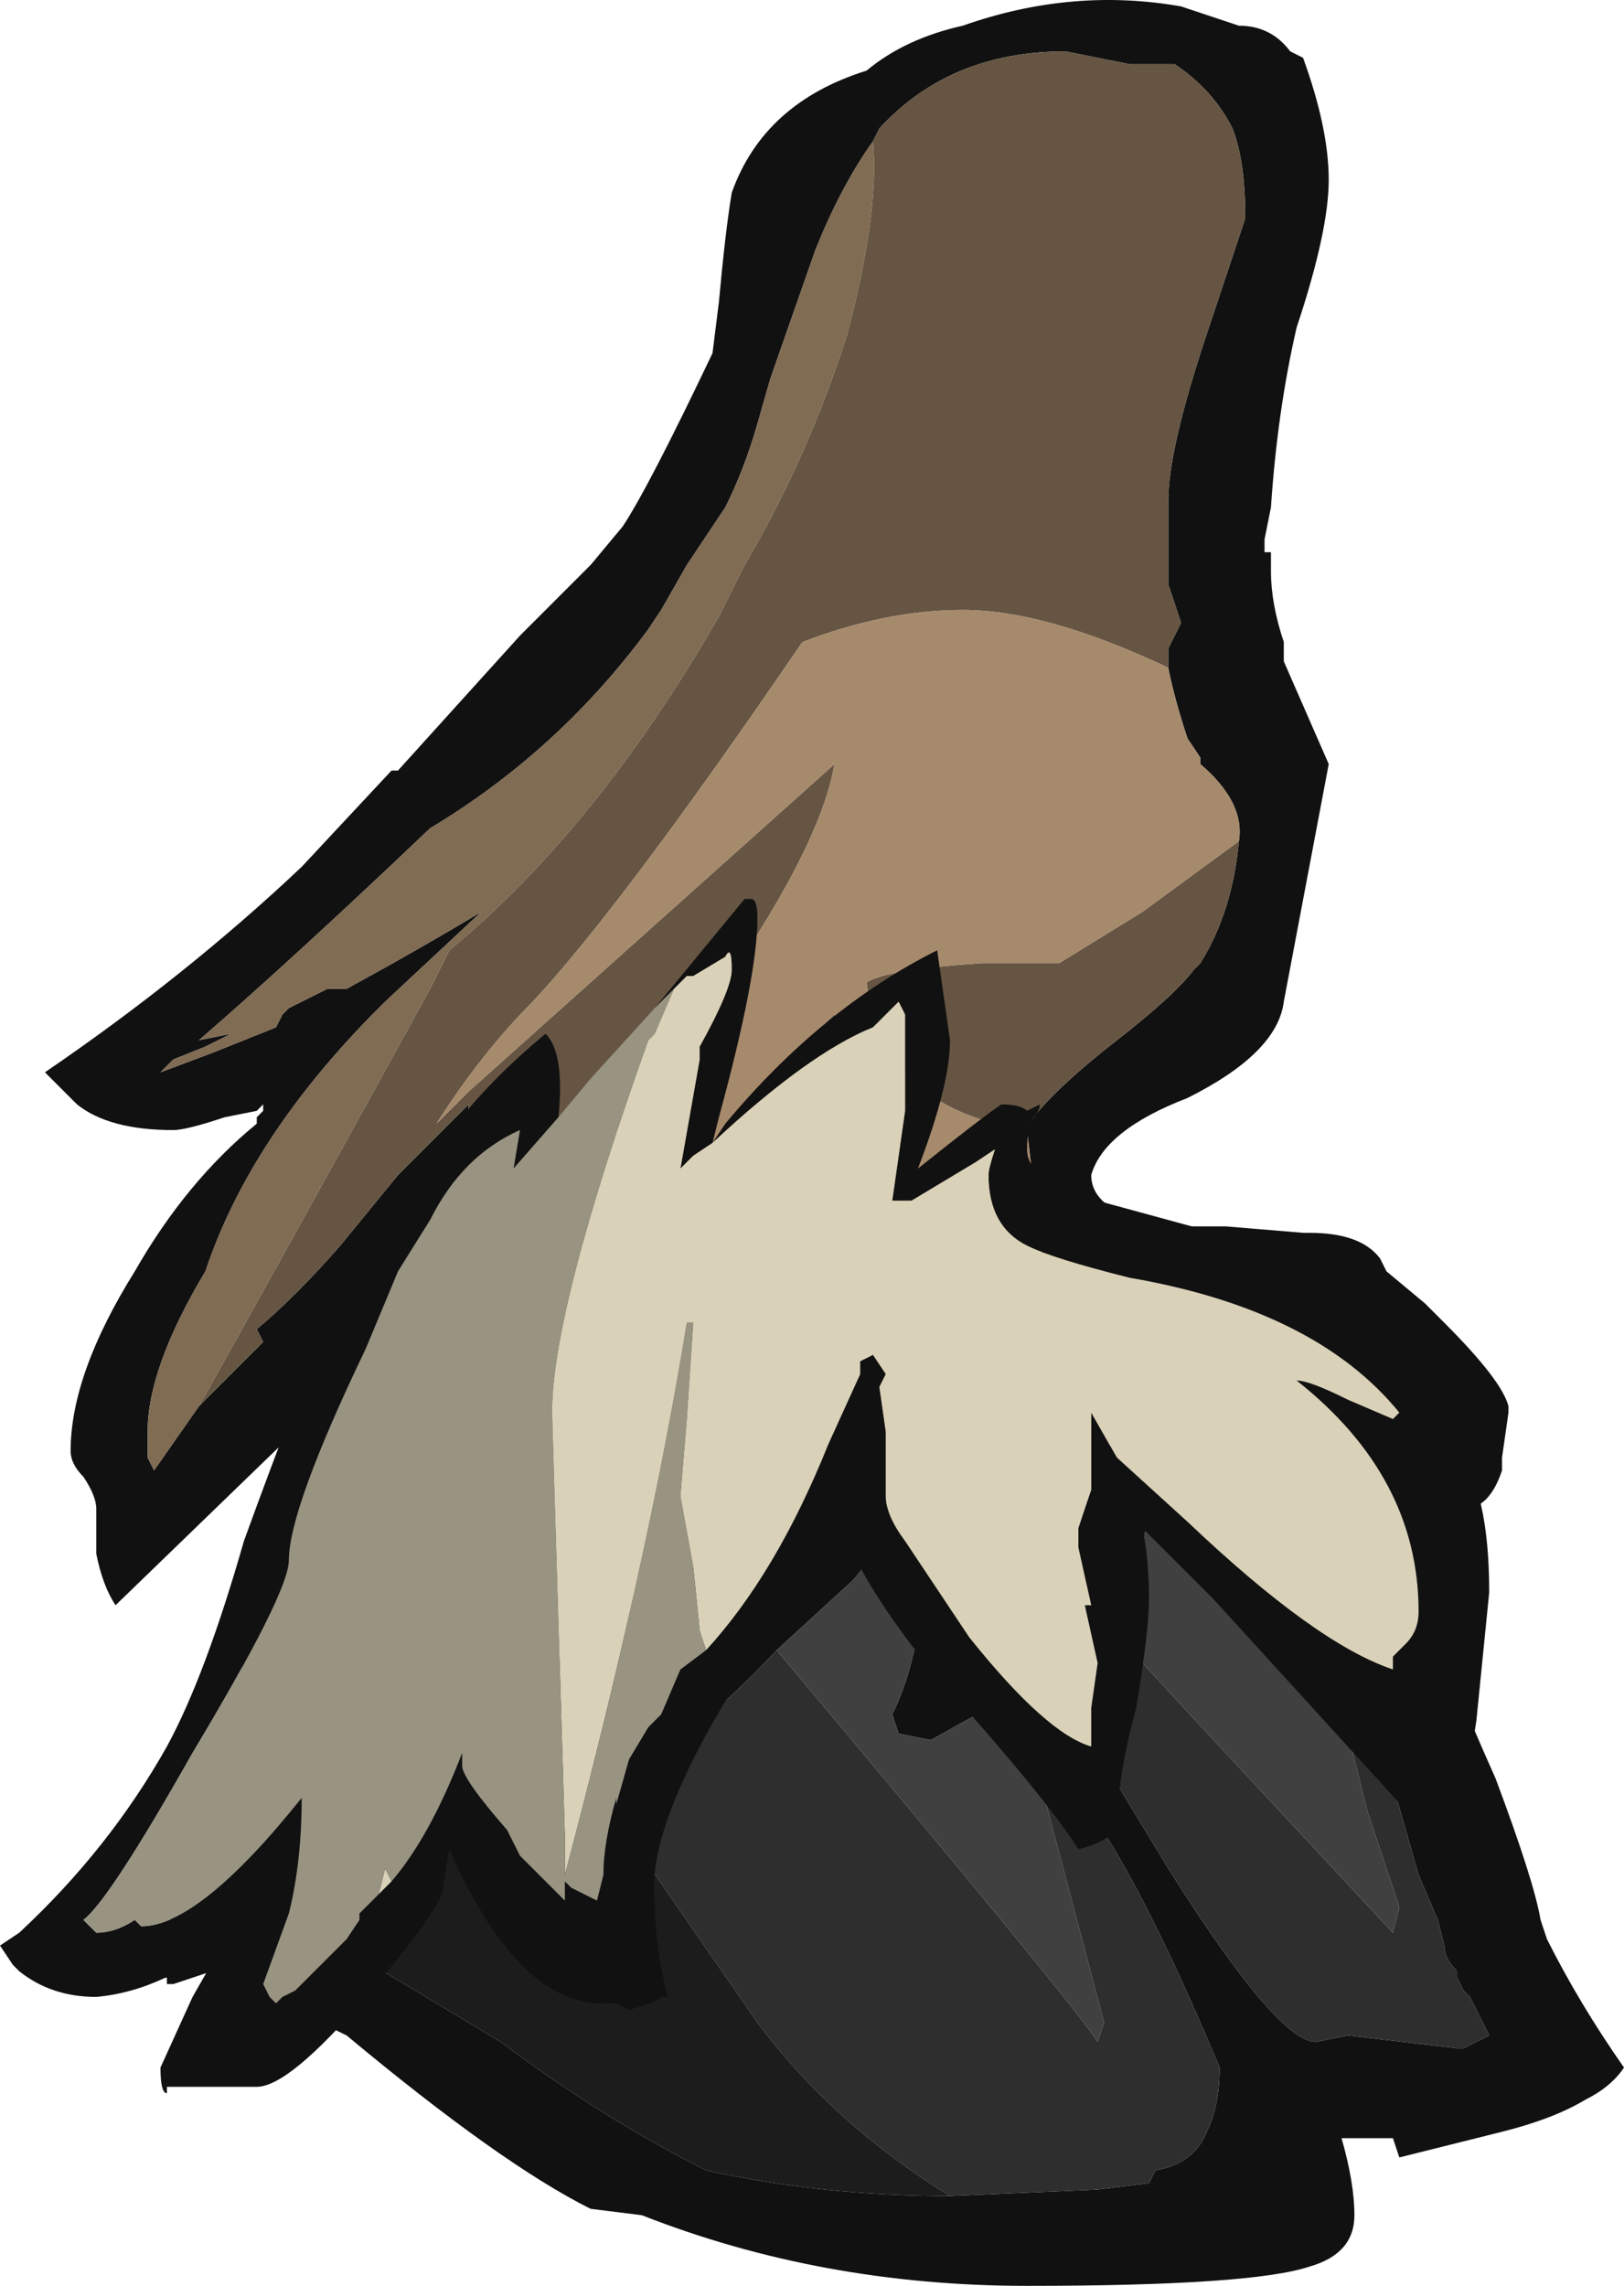 <?xml version="1.0" encoding="UTF-8" standalone="no"?>
<svg xmlns:ffdec="https://www.free-decompiler.com/flash" xmlns:xlink="http://www.w3.org/1999/xlink" ffdec:objectType="frame" height="124.6px" width="88.55px" xmlns="http://www.w3.org/2000/svg">
  <g transform="matrix(1.0, 0.0, 0.0, 1.0, 38.15, 122.15)">
    <use ffdec:characterId="485" height="17.8" transform="matrix(7.0, 0.0, 0.0, 7.0, -38.15, -122.15)" width="12.65" xlink:href="#shape0"/>
  </g>
  <defs>
    <g id="shape0" transform="matrix(1.0, 0.0, 0.0, 1.0, 5.45, 17.45)">
      <path d="M3.65 -12.25 L3.65 -12.4 3.75 -12.6 3.65 -12.9 3.65 -13.55 Q3.65 -13.95 3.95 -14.85 L4.25 -15.75 Q4.25 -16.2 4.15 -16.45 4.0 -16.75 3.7 -16.95 L3.35 -16.95 Q3.1 -17.0 2.85 -17.05 1.95 -17.05 1.4 -16.45 L1.35 -16.35 Q1.1 -16.0 0.9 -15.5 L0.55 -14.5 0.45 -14.15 Q0.35 -13.8 0.2 -13.5 L-0.1 -13.05 -0.3 -12.7 -0.4 -12.55 Q-1.1 -11.6 -2.1 -11.0 -3.15 -10.0 -3.9 -9.35 L-3.9 -9.35 -3.65 -9.4 -3.85 -9.3 -4.1 -9.2 -4.2 -9.1 -3.8 -9.25 -3.3 -9.45 -3.25 -9.55 -3.2 -9.6 -2.9 -9.75 -2.75 -9.75 Q-2.2 -10.05 -1.7 -10.35 L-2.45 -9.65 -2.5 -9.6 Q-3.5 -8.6 -3.85 -7.55 -4.3 -6.8 -4.3 -6.3 L-4.3 -6.1 -4.25 -6.0 -3.9 -6.5 -3.4 -7.0 -3.45 -7.1 Q-3.15 -7.35 -2.8 -7.75 L-2.35 -8.3 -1.8 -8.85 -1.8 -8.75 -1.9 -8.5 -2.75 -3.4 1.5 -6.3 2.7 -5.0 3.2 -6.2 3.15 -6.45 3.4 -6.6 5.0 -6.15 2.7 -7.35 2.55 -8.65 2.6 -8.75 Q2.8 -9.0 3.25 -9.35 3.7 -9.7 3.85 -9.9 L3.9 -9.95 Q4.15 -10.35 4.2 -10.9 4.25 -11.2 3.9 -11.5 L3.9 -11.55 3.8 -11.7 Q3.7 -12.0 3.65 -12.25 M1.3 -16.9 Q1.6 -17.15 2.05 -17.25 2.9 -17.55 3.75 -17.4 L4.2 -17.25 Q4.45 -17.25 4.6 -17.05 L4.7 -17.0 Q4.9 -16.45 4.9 -16.05 4.9 -15.65 4.65 -14.9 4.5 -14.25 4.45 -13.5 L4.4 -13.25 4.4 -13.15 4.45 -13.15 4.45 -13.0 Q4.45 -12.75 4.55 -12.45 L4.55 -12.3 4.9 -11.5 4.55 -9.65 Q4.5 -9.25 3.8 -8.9 3.15 -8.65 3.05 -8.3 3.05 -8.15 3.2 -8.05 L3.65 -7.9 4.1 -7.9 4.7 -7.85 4.75 -7.85 Q5.15 -7.85 5.3 -7.65 L5.35 -7.55 5.65 -7.3 5.8 -7.15 Q6.25 -6.7 6.3 -6.5 L6.3 -6.45 6.25 -6.1 6.25 -6.0 Q6.15 -5.7 5.95 -5.7 L5.8 -4.6 Q5.8 -4.5 6.2 -3.6 6.5 -2.8 6.55 -2.5 L6.6 -2.35 Q6.85 -1.85 7.2 -1.35 7.1 -1.2 6.9 -1.1 6.65 -0.95 6.25 -0.85 L5.45 -0.65 5.4 -0.8 5.0 -0.8 Q5.1 -0.45 5.1 -0.2 5.1 0.1 4.75 0.2 4.3 0.35 2.55 0.35 0.95 0.35 -0.45 -0.2 L-0.85 -0.25 Q-1.55 -0.6 -2.75 -1.6 -3.15 -1.8 -3.5 -1.9 L-3.8 -2.1 -4.1 -2.0 -4.15 -2.0 -4.15 -2.05 -4.25 -2.05 -3.0 -6.45 -4.55 -4.95 Q-4.65 -5.1 -4.7 -5.35 L-4.7 -5.7 Q-4.7 -5.8 -4.8 -5.95 -4.9 -6.05 -4.9 -6.15 -4.9 -6.75 -4.4 -7.55 -4.0 -8.25 -3.45 -8.7 L-3.45 -8.8 -3.7 -8.75 Q-4.0 -8.65 -4.1 -8.65 -4.6 -8.65 -4.85 -8.85 L-5.1 -9.1 Q-4.0 -9.85 -3.1 -10.7 L-2.4 -11.45 -2.35 -11.45 -1.4 -12.5 -0.85 -13.05 -0.6 -13.35 Q-0.4 -13.65 0.1 -14.7 L0.15 -15.1 Q0.2 -15.65 0.25 -15.95 0.5 -16.65 1.3 -16.9 M5.05 -4.0 L3.5 -5.7 3.45 -5.4 2.95 -5.05 2.85 -4.25 Q2.95 -4.05 3.65 -2.9 4.5 -1.55 4.8 -1.55 L5.05 -1.6 5.9 -1.5 5.95 -1.5 6.15 -1.6 6.0 -1.9 5.95 -1.95 5.9 -2.05 5.9 -2.1 Q5.8 -2.2 5.8 -2.3 L5.75 -2.5 5.6 -2.85 Q5.5 -3.2 5.4 -3.55 L5.05 -4.0 M2.6 -3.8 L2.25 -4.15 1.8 -3.9 1.55 -3.95 1.5 -4.1 Q1.7 -4.5 1.75 -5.15 L1.4 -5.4 1.2 -5.15 0.6 -4.6 Q-0.1 -3.85 -0.8 -3.5 L-2.75 -2.75 -2.55 -2.15 -1.55 -1.55 Q-0.75 -0.95 0.05 -0.55 0.95 -0.35 1.95 -0.35 L3.1 -0.4 3.5 -0.45 3.55 -0.55 Q3.85 -0.6 3.95 -0.85 4.05 -1.05 4.05 -1.35 3.15 -3.5 2.6 -3.8 M-3.45 -8.8 L-3.45 -8.75 -3.4 -8.8 -3.4 -8.85 -3.45 -8.8" fill="#111111" fill-rule="evenodd" stroke="none"/>
      <path d="M1.35 -16.35 L1.4 -16.45 Q1.95 -17.05 2.85 -17.05 3.1 -17.0 3.35 -16.95 L3.7 -16.95 Q4.0 -16.75 4.15 -16.45 4.25 -16.2 4.25 -15.75 L3.95 -14.85 Q3.65 -13.95 3.65 -13.55 L3.65 -12.9 3.75 -12.6 3.65 -12.4 3.65 -12.25 Q2.7 -12.7 2.05 -12.7 1.45 -12.7 0.8 -12.45 -0.6 -10.4 -1.3 -9.65 -1.7 -9.25 -2.05 -8.7 L-1.8 -8.95 1.05 -11.5 Q0.9 -10.6 -0.65 -8.65 L-0.45 -7.6 Q0.55 -9.1 1.05 -9.55 L1.15 -9.4 0.55 -6.25 2.7 -5.0 1.5 -6.3 -2.75 -3.4 -1.9 -8.5 -1.8 -8.75 -1.8 -8.85 -2.35 -8.3 -2.8 -7.75 Q-3.15 -7.35 -3.45 -7.1 L-3.4 -7.0 -3.9 -6.5 Q-3.2 -7.75 -2.1 -9.75 L-1.95 -10.05 Q-0.8 -11.0 0.15 -12.65 L0.35 -13.05 Q0.85 -13.9 1.15 -14.85 1.4 -15.8 1.35 -16.35 M4.2 -10.9 Q4.15 -10.35 3.9 -9.95 L3.85 -9.9 Q3.7 -9.7 3.25 -9.35 2.8 -9.0 2.6 -8.75 L2.55 -8.65 Q1.9 -8.75 1.6 -9.1 1.35 -9.4 1.3 -9.8 1.45 -9.9 2.2 -9.95 L2.8 -9.95 3.45 -10.35 4.2 -10.9 M5.0 -6.15 L3.4 -6.6 5.0 -6.15 M3.15 -6.45 L3.2 -6.2 3.15 -6.45" fill="#665542" fill-rule="evenodd" stroke="none"/>
      <path d="M5.05 -4.0 L5.4 -3.55 Q5.5 -3.2 5.6 -2.85 L5.75 -2.5 5.8 -2.3 Q5.8 -2.2 5.9 -2.1 L5.9 -2.05 5.95 -1.95 6.0 -1.9 6.15 -1.6 5.95 -1.5 5.9 -1.5 5.05 -1.6 4.8 -1.55 Q4.5 -1.55 3.65 -2.9 2.95 -4.05 2.85 -4.25 L2.95 -5.05 Q3.4 -4.55 4.05 -3.85 L5.4 -2.4 5.45 -2.6 5.2 -3.35 Q5.1 -3.75 5.05 -3.95 L5.05 -4.0 M0.6 -4.6 Q2.95 -1.8 3.1 -1.55 L3.15 -1.7 2.7 -3.4 2.6 -3.8 Q3.15 -3.5 4.05 -1.35 4.05 -1.05 3.95 -0.85 3.85 -0.6 3.55 -0.55 L3.5 -0.45 3.1 -0.4 1.95 -0.35 Q1.05 -0.9 0.45 -1.7 L-0.45 -3.0 -0.8 -3.5 Q-0.1 -3.85 0.6 -4.6 M-2.55 -2.15 L-2.75 -2.75 -2.55 -2.15" fill="#2e2e2e" fill-rule="evenodd" stroke="none"/>
      <path d="M2.95 -5.05 L3.45 -5.4 3.5 -5.7 5.05 -4.0 5.05 -3.95 Q5.1 -3.75 5.2 -3.35 L5.45 -2.6 5.4 -2.4 4.05 -3.85 Q3.4 -4.55 2.95 -5.05 M0.6 -4.6 L1.2 -5.15 1.4 -5.4 1.75 -5.15 Q1.7 -4.5 1.5 -4.1 L1.55 -3.95 1.8 -3.9 2.25 -4.15 2.6 -3.8 2.7 -3.4 3.15 -1.7 3.1 -1.55 Q2.95 -1.8 0.6 -4.6" fill="#404040" fill-rule="evenodd" stroke="none"/>
      <path d="M1.95 -0.35 Q0.95 -0.35 0.05 -0.55 -0.75 -0.95 -1.55 -1.55 L-2.55 -2.15 -2.75 -2.75 -0.8 -3.5 -0.45 -3.0 0.45 -1.7 Q1.05 -0.9 1.95 -0.35" fill="#1c1c1c" fill-rule="evenodd" stroke="none"/>
      <path d="M2.7 -5.0 L0.55 -6.25 1.15 -9.4 1.05 -9.55 Q0.55 -9.1 -0.45 -7.6 L-0.65 -8.65 Q0.9 -10.6 1.05 -11.5 L-1.8 -8.95 -2.05 -8.7 Q-1.7 -9.25 -1.3 -9.65 -0.6 -10.4 0.8 -12.45 1.45 -12.7 2.05 -12.7 2.7 -12.7 3.65 -12.25 3.7 -12.0 3.8 -11.7 L3.9 -11.55 3.9 -11.5 Q4.25 -11.2 4.2 -10.9 L3.45 -10.35 2.8 -9.95 2.2 -9.95 Q1.45 -9.9 1.3 -9.8 1.35 -9.4 1.6 -9.1 1.9 -8.75 2.55 -8.65 L2.7 -7.35 5.0 -6.15 3.4 -6.6 3.15 -6.45 3.2 -6.2 2.7 -5.0" fill="#a68a6c" fill-rule="evenodd" stroke="none"/>
      <path d="M1.35 -16.35 Q1.4 -15.8 1.15 -14.85 0.85 -13.9 0.35 -13.05 L0.15 -12.65 Q-0.8 -11.0 -1.95 -10.05 L-2.1 -9.75 Q-3.2 -7.75 -3.9 -6.5 L-4.25 -6.0 -4.3 -6.1 -4.3 -6.3 Q-4.3 -6.8 -3.85 -7.55 -3.5 -8.6 -2.5 -9.6 L-2.45 -9.65 -1.7 -10.35 Q-2.2 -10.05 -2.75 -9.75 L-2.9 -9.75 -3.2 -9.6 -3.25 -9.55 -3.3 -9.45 -3.8 -9.25 -4.2 -9.1 -4.1 -9.2 -3.85 -9.3 -3.65 -9.4 -3.9 -9.35 -3.9 -9.35 Q-3.15 -10.0 -2.1 -11.0 -1.1 -11.6 -0.4 -12.55 L-0.3 -12.7 -0.1 -13.05 0.2 -13.5 Q0.35 -13.8 0.45 -14.15 L0.55 -14.5 0.9 -15.5 Q1.1 -16.0 1.35 -16.35 M-1.9 -8.5 L-2.75 -3.4 -1.9 -8.5" fill="#806b53" fill-rule="evenodd" stroke="none"/>
      <path d="M0.1 -8.55 L0.2 -8.7 Q0.95 -9.6 1.85 -10.05 L1.95 -9.35 Q1.95 -9.0 1.7 -8.35 2.2 -8.75 2.35 -8.85 2.5 -8.85 2.55 -8.8 L2.65 -8.85 Q2.65 -8.8 2.6 -8.75 2.55 -8.65 2.55 -8.5 2.55 -8.25 3.1 -8.1 L4.2 -7.8 Q5.85 -7.3 5.9 -6.2 L5.85 -6.1 5.9 -6.15 Q6.15 -5.85 6.15 -5.05 L6.05 -4.05 5.9 -3.1 5.75 -3.1 5.8 -3.55 5.85 -3.85 Q5.75 -3.45 5.55 -3.3 L4.0 -5.0 3.45 -5.55 Q3.5 -5.3 3.5 -5.0 3.5 -4.75 3.4 -4.15 3.25 -3.6 3.25 -3.2 3.15 -3.1 2.95 -3.05 2.7 -3.45 1.8 -4.45 1.35 -5.0 1.15 -5.45 L1.0 -5.1 0.7 -4.85 Q0.3 -4.45 -0.05 -3.75 -0.4 -3.05 -0.35 -2.65 -0.35 -2.3 -0.25 -1.9 L-0.3 -1.9 Q-0.35 -1.85 -0.55 -1.8 L-0.65 -1.85 -0.7 -1.85 Q-1.4 -1.8 -1.95 -3.05 L-2.0 -2.75 Q-2.0 -2.6 -2.6 -1.9 -3.2 -1.2 -3.45 -1.2 L-4.15 -1.2 -4.15 -1.15 Q-4.2 -1.15 -4.2 -1.35 L-3.95 -1.9 -3.75 -2.25 -3.75 -2.3 -3.65 -2.4 Q-4.15 -1.95 -4.7 -1.9 -5.05 -1.9 -5.3 -2.1 L-5.35 -2.15 -5.45 -2.3 -5.3 -2.4 Q-4.6 -3.05 -4.15 -3.85 -3.85 -4.4 -3.55 -5.45 -3.15 -6.55 -2.95 -7.0 -2.7 -7.45 -2.4 -7.85 -2.05 -8.7 -1.2 -9.4 -1.05 -9.25 -1.1 -8.75 L-1.45 -8.35 -1.4 -8.65 Q-1.85 -8.45 -2.1 -7.95 L-2.35 -7.55 -2.6 -6.95 Q-3.2 -5.7 -3.2 -5.3 -3.2 -5.05 -3.95 -3.8 -4.6 -2.65 -4.8 -2.5 L-4.7 -2.4 Q-4.55 -2.4 -4.4 -2.5 L-4.35 -2.45 Q-3.9 -2.45 -3.1 -3.45 -3.1 -2.95 -3.2 -2.55 L-3.4 -2.0 -3.35 -1.9 -3.3 -1.85 -3.25 -1.9 -3.15 -1.95 -2.75 -2.35 -2.65 -2.5 -2.65 -2.55 -2.6 -2.6 -2.4 -2.8 Q-2.1 -3.15 -1.85 -3.8 L-1.85 -3.7 Q-1.85 -3.6 -1.5 -3.2 L-1.4 -3.0 Q-1.2 -2.8 -1.05 -2.65 L-1.05 -2.8 -1.0 -2.75 -0.8 -2.65 -0.75 -2.85 Q-0.75 -3.1 -0.65 -3.45 L-0.65 -3.4 -0.55 -3.75 -0.4 -4.0 -0.3 -4.1 -0.15 -4.45 0.05 -4.6 Q0.6 -5.2 1.0 -6.2 L1.25 -6.75 1.25 -6.85 1.35 -6.9 1.45 -6.75 1.4 -6.65 1.45 -6.3 1.45 -5.8 Q1.45 -5.65 1.6 -5.45 L2.1 -4.7 Q2.7 -3.95 3.05 -3.85 L3.05 -4.15 3.1 -4.5 3.0 -4.95 3.05 -4.95 2.95 -5.4 2.95 -5.55 3.05 -5.85 Q3.05 -6.05 3.05 -6.45 L3.25 -6.1 3.8 -5.6 Q4.8 -4.65 5.4 -4.45 L5.4 -4.55 Q5.45 -4.6 5.5 -4.65 5.6 -4.75 5.6 -4.9 5.6 -5.95 4.65 -6.7 4.75 -6.7 5.05 -6.55 L5.4 -6.4 5.45 -6.45 Q4.8 -7.25 3.35 -7.5 2.75 -7.65 2.55 -7.75 2.25 -7.9 2.25 -8.3 2.25 -8.35 2.3 -8.5 L2.15 -8.4 1.65 -8.1 1.5 -8.1 1.6 -8.8 1.6 -9.4 Q1.6 -9.7 1.6 -9.5 L1.6 -9.55 1.55 -9.65 1.35 -9.45 Q0.85 -9.25 0.1 -8.55 L-0.05 -8.45 Q-0.1 -8.4 -0.15 -8.35 L0.0 -9.2 0.0 -9.3 Q0.25 -9.75 0.25 -9.9 0.25 -10.1 0.2 -10.0 L-0.05 -9.85 -0.1 -9.85 -0.2 -9.75 -0.35 -9.6 0.35 -10.45 0.4 -10.45 Q0.45 -10.45 0.45 -10.3 0.45 -9.85 0.15 -8.75 L0.1 -8.55" fill="#111111" fill-rule="evenodd" stroke="none"/>
      <path d="M0.1 -8.55 Q0.85 -9.25 1.35 -9.45 L1.55 -9.65 1.6 -9.55 1.6 -9.5 Q1.6 -9.7 1.6 -9.4 L1.6 -8.8 1.5 -8.1 1.65 -8.1 2.15 -8.4 2.3 -8.5 Q2.25 -8.35 2.25 -8.3 2.25 -7.9 2.55 -7.75 2.75 -7.65 3.35 -7.5 4.8 -7.25 5.45 -6.45 L5.4 -6.4 5.05 -6.55 Q4.75 -6.7 4.65 -6.7 5.6 -5.95 5.6 -4.9 5.6 -4.75 5.5 -4.65 5.45 -4.6 5.4 -4.55 L5.4 -4.45 Q4.8 -4.65 3.8 -5.6 L3.25 -6.1 3.05 -6.45 Q3.05 -6.05 3.05 -5.85 L2.95 -5.55 2.95 -5.4 3.05 -4.95 3.0 -4.95 3.1 -4.5 3.05 -4.15 3.05 -3.85 Q2.7 -3.95 2.1 -4.7 L1.6 -5.45 Q1.45 -5.65 1.45 -5.8 L1.45 -6.3 1.4 -6.65 1.45 -6.75 1.35 -6.9 1.25 -6.85 1.25 -6.75 1.0 -6.2 Q0.6 -5.2 0.05 -4.6 L0.0 -4.75 -0.05 -5.25 -0.15 -5.8 -0.1 -6.4 -0.05 -7.15 -0.1 -7.15 Q-0.4 -5.3 -1.05 -2.85 L-1.05 -3.15 -1.15 -6.45 Q-1.15 -7.25 -0.4 -9.35 L-0.35 -9.4 -0.2 -9.75 -0.1 -9.85 -0.05 -9.85 0.2 -10.0 Q0.25 -10.1 0.25 -9.9 0.25 -9.75 0.0 -9.3 L0.0 -9.2 -0.15 -8.35 Q-0.1 -8.4 -0.05 -8.45 L0.1 -8.55 M-2.4 -2.8 L-2.6 -2.6 -2.5 -2.7 -2.45 -2.9 -2.4 -2.8" fill="#d9d1b8" fill-rule="evenodd" stroke="none"/>
      <path d="M0.05 -4.6 L-0.15 -4.45 -0.3 -4.1 -0.4 -4.0 -0.55 -3.75 -0.65 -3.4 -0.65 -3.45 Q-0.75 -3.1 -0.75 -2.85 L-0.8 -2.65 -1.0 -2.75 -1.05 -2.8 -1.05 -2.65 Q-1.2 -2.8 -1.4 -3.0 L-1.5 -3.2 Q-1.85 -3.6 -1.85 -3.7 L-1.85 -3.8 Q-2.1 -3.15 -2.4 -2.8 L-2.45 -2.9 -2.5 -2.7 -2.6 -2.6 -2.65 -2.55 -2.65 -2.5 -2.75 -2.35 -3.15 -1.95 -3.25 -1.9 -3.3 -1.85 -3.35 -1.9 -3.4 -2.0 -3.2 -2.55 Q-3.1 -2.95 -3.1 -3.45 -3.9 -2.45 -4.35 -2.45 L-4.4 -2.5 Q-4.55 -2.4 -4.7 -2.4 L-4.8 -2.5 Q-4.6 -2.65 -3.95 -3.8 -3.2 -5.05 -3.2 -5.3 -3.2 -5.7 -2.6 -6.95 L-2.35 -7.55 -2.1 -7.95 Q-1.85 -8.45 -1.4 -8.65 L-1.45 -8.35 -1.1 -8.75 -0.85 -9.05 -0.35 -9.6 -0.2 -9.75 -0.35 -9.4 -0.4 -9.35 Q-1.15 -7.25 -1.15 -6.45 L-1.05 -3.15 -1.05 -2.85 Q-0.4 -5.3 -0.1 -7.15 L-0.05 -7.15 -0.1 -6.4 -0.15 -5.8 -0.05 -5.25 0.0 -4.75 0.05 -4.6" fill="#999382" fill-rule="evenodd" stroke="none"/>
    </g>
  </defs>
</svg>
